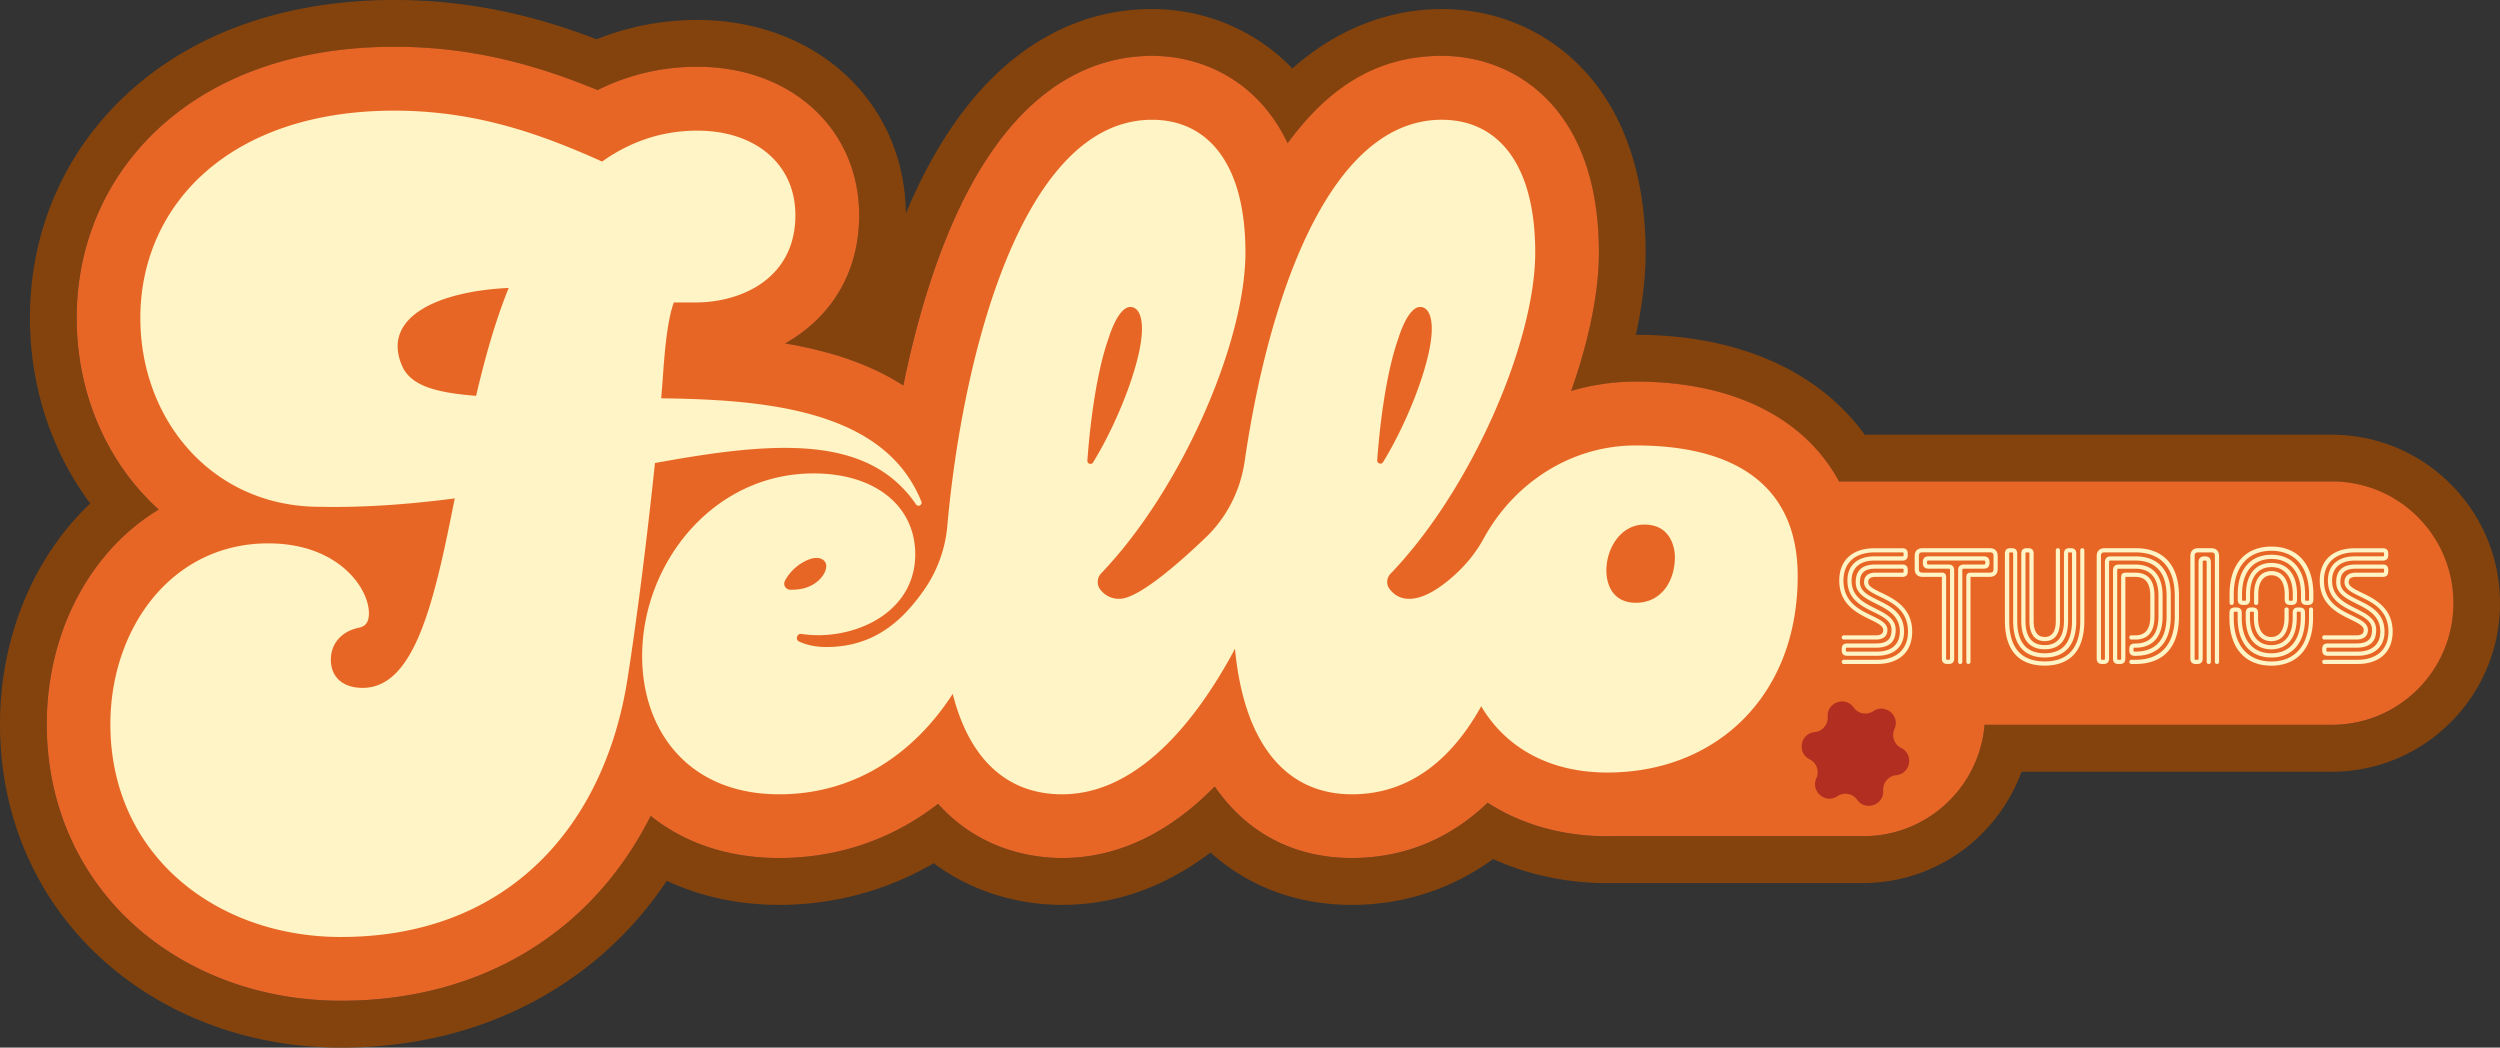 <svg
  viewBox="0 0 210 88"
  xmlns="http://www.w3.org/2000/svg"
>
  <rect x="0" y="0" width="210" height="88" fill="#333333" stroke="none"/>
  <g fillRule="nonzero" fill="none">
    <path
      d="M195.879 36.513h-39.244c-3.934-5.418-10.733-8.391-19.221-8.391.544-2.487.818-4.81.818-6.918 0-6.543-1.878-11.928-5.435-15.572-3.06-3.14-7.214-4.87-11.692-4.87s-8.878 1.72-12.546 4.991C105.5 2.568 101.26.762 96.764.762c-3.925 0-7.585 1.218-10.877 3.621-3.947 2.883-7.242 7.44-9.797 13.552-.035-4.555-1.848-8.704-5.112-11.7-3.202-2.939-7.602-4.555-12.393-4.555A22.62 22.62 0 0 0 50.11 3.3C46.306 1.84 40.532 0 33.129 0c-8.866 0-16.488 2.598-22.04 7.51-5.529 4.894-8.574 11.711-8.574 19.194 0 5.708 1.792 11.201 5.062 15.585a23.05 23.05 0 0 0-1.893 2.038C2.019 48.793 0 54.655 0 60.837c0 7.891 3.174 15.014 8.939 20.058C14.174 85.475 21.169 88 28.633 88c6.039 0 11.58-1.352 16.465-4.018 4.405-2.403 8.075-5.763 10.915-9.995 2.822 1.327 6.059 2.023 9.427 2.023 4.606 0 9.082-1.208 12.993-3.501 4.053 3.032 8.456 3.5 10.784 3.5 4.428 0 8.617-1.477 12.468-4.398 3.202 2.88 7.287 4.399 11.873 4.399 4.312 0 8.4-1.33 11.864-3.852 2.9 1.325 6.2 2.023 9.59 2.023.106 0 .212-.002.313-.005h21.207a14.12 14.12 0 0 0 8.71-3.042 14.404 14.404 0 0 0 4.57-6.31h26.061c7.789 0 14.127-6.348 14.127-14.154s-6.336-14.154-14.127-14.154l.006-.003zm0 24.377h-29.18c-.44 5.238-4.82 9.352-10.162 9.352h-21.18c-.113 0-.226.007-.342.007-3.79 0-7.234-.989-10.059-2.817-3.864 3.718-8.115 4.646-11.395 4.646-4.901 0-8.863-2.137-11.529-6.005-3.886 3.957-8.216 6.005-12.815 6.005-2.313 0-6.867-.57-10.424-4.55-3.826 2.97-8.384 4.55-13.353 4.55-4.21 0-7.892-1.216-10.787-3.534-4.93 9.781-14.234 15.524-26.022 15.524-6.515 0-12.594-2.18-17.115-6.134C6.618 73.65 3.922 67.578 3.922 60.84c0-5.271 1.701-10.247 4.79-14.01a18.082 18.082 0 0 1 4.612-4.02 19.434 19.434 0 0 1-1.312-1.307c-3.597-3.927-5.576-9.18-5.576-14.795 0-6.34 2.576-12.109 7.248-16.245 4.822-4.27 11.546-6.527 19.442-6.527 6.724 0 12.199 1.636 17.064 3.636a18.646 18.646 0 0 1 8.39-1.957c7.87 0 13.583 5.241 13.583 12.465 0 5.127-2.615 8.752-6.22 10.78 1.455.241 2.895.562 4.287.983 2.13.646 4.01 1.498 5.646 2.545.826-4.058 2.006-8.475 3.693-12.596C84.676 7.32 91.737 4.7 96.76 4.7c4.201 0 8.888 2.058 11.39 7.334 2.94-3.967 7.147-7.334 12.952-7.334 6.089 0 13.2 4.323 13.2 16.51 0 3.407-.859 7.473-2.329 11.634a19.226 19.226 0 0 1 5.435-.784c8.19 0 14.202 3.08 17.064 8.391h41.4c5.634 0 10.203 4.575 10.203 10.222 0 5.647-4.567 10.223-10.203 10.223l.006-.005z"
      fill="#84430D"
    />
    <path
      d="M195.879 40.445h-41.4c-2.865-5.312-8.877-8.391-17.065-8.391-1.86 0-3.688.27-5.435.784 1.47-4.161 2.329-8.224 2.329-11.634 0-12.187-7.111-16.51-13.2-16.51-6.09 0-10.011 3.367-12.951 7.334-2.505-5.276-7.19-7.334-11.39-7.334-5.025 0-12.086 2.618-17.193 15.092-1.687 4.121-2.867 8.535-3.693 12.596-1.636-1.047-3.517-1.9-5.646-2.545a34.222 34.222 0 0 0-4.287-.984c3.602-2.028 6.22-5.652 6.22-10.78 0-7.22-5.711-12.464-13.583-12.464a18.62 18.62 0 0 0-8.39 1.957c-4.865-2-10.34-3.637-17.064-3.637-7.894 0-14.617 2.258-19.442 6.528-4.675 4.136-7.247 9.907-7.247 16.245 0 5.614 1.98 10.868 5.575 14.795.42.459.858.895 1.312 1.306a18.04 18.04 0 0 0-4.612 4.02c-3.089 3.764-4.79 8.74-4.79 14.011 0 6.74 2.696 12.81 7.594 17.095 4.521 3.955 10.598 6.134 17.115 6.134 11.785 0 21.091-5.74 26.022-15.524 2.895 2.318 6.578 3.534 10.787 3.534 4.966 0 9.527-1.58 13.353-4.55 3.557 3.98 8.113 4.55 10.424 4.55 4.6 0 8.929-2.048 12.815-6.006 2.666 3.87 6.628 6.006 11.529 6.006 3.28 0 7.531-.928 11.395-4.646 2.825 1.828 6.268 2.817 10.06 2.817.112 0 .226-.005.341-.007h21.18c5.342 0 9.722-4.114 10.162-9.353h29.18c5.633 0 10.202-4.575 10.202-10.222 0-5.647-4.566-10.222-10.202-10.222l-.005.005z"
      fill="#E86625"
    />
    <path
      d="M33.126 9.294c7.01 0 12.498 2.06 17.452 4.275 2.364-1.68 5.03-2.595 8.002-2.595 4.803 0 8.232 2.749 8.232 7.102 0 5.345-4.572 7.33-8.383 7.33H56.6c-.38 1.069-.684 2.749-.913 6.184-.04.557-.089 1.185-.146 1.869 8.97.106 18.788 1.034 21.851 8.67.116.286-.274.493-.448.238-4.06-5.95-12.032-5.279-21.927-3.473-.61 5.824-1.493 12.979-2.306 18.127-1.905 12.217-9.908 21.685-24.082 21.685-10.441 0-19.357-6.87-19.357-17.867 0-8.018 5.107-15.196 13.26-15.196 5.868 0 8.458 3.74 8.458 5.88 0 .99-.533 1.144-.913 1.22-1.372.305-2.286 1.301-2.286 2.673 0 1.373.916 2.366 2.668 2.366 4.405 0 6.024-7.266 7.74-15.917-3.71.484-7.513.784-11.342.706-8.976 0-15.068-7.238-15.068-15.867 0-9.392 7.393-17.41 21.338-17.41zm87.984.767c4.647 0 7.849 3.617 7.849 11.148 0 7.53-5.375 19.935-12.153 26.984-.328.338-.38.87-.104 1.249.396.544.95.86 1.662.86 1.387 0 2.915-1.138 4.05-2.212a11.526 11.526 0 0 0 2.208-2.843c2.51-4.6 7.252-7.829 12.792-7.829 4.428.006 13.593.886 13.593 10.977 0 10.09-6.875 16.497-15.987 16.497-5.062 0-8.646-2.25-10.597-5.566-2.22 4.005-5.656 7.395-10.857 7.395-5.57 0-9.072-4.268-9.827-12.223-3.247 6.089-8.194 12.223-14.517 12.223-4.609 0-7.8-2.923-9.193-8.437-3.023 4.691-7.916 8.437-14.582 8.437-7.62 0-11.506-5.345-11.506-11.607 0-7.789 5.943-15.347 14.404-15.347 5.182 0 8.535 2.746 8.535 6.794 0 4.505-4.266 6.795-8.153 6.795a9.49 9.49 0 0 1-1.397-.104c-.385-.058-.554.475-.201.639.662.31 1.46.459 2.283.459 4.158 0 6.527-2.391 8.226-4.82a11.062 11.062 0 0 0 1.938-5.365c1.259-14.101 6.218-34.104 17.193-34.104 4.647 0 7.848 3.632 7.848 11.148s-5.354 19.89-12.115 26.946c-.365.381-.393.979-.06 1.39.39.482.918.757 1.583.757 1.558 0 4.858-2.858 7.26-5.156 1.777-1.702 2.912-3.957 3.267-6.396 1.933-13.297 6.93-28.69 16.558-28.69zm17.024 34.003c-1.999 0-3.197 2.003-3.197 3.844 0 1.443.717 2.724 2.477 2.724 2.157 0 3.277-1.841 3.277-3.844 0-.721-.32-2.724-2.557-2.724zm-69.568 2.8c-.654 0-1.981.673-2.633 1.927a.507.507 0 0 0 .436.744h.216c1.827 0 2.82-1.22 2.82-1.985 0-.38-.305-.686-.839-.686zm26.368-21.078c-.534 0-1.221.765-1.83 2.674-.909 2.59-1.498 6.532-1.765 10.23-.017.27.34.386.48.153 2.103-3.417 4.106-8.552 4.106-11.223 0-1.07-.307-1.834-.991-1.834zm24.344 0c-.534 0-1.221.765-1.83 2.674-.907 2.583-1.493 6.507-1.762 10.194-.018.283.35.401.495.162 2.097-3.42 4.088-8.533 4.088-11.196 0-1.07-.307-1.834-.991-1.834zm-76.546-1.601c-6.326.305-10.87 2.676-8.84 6.794.795 1.403 2.668 2.008 6.101 2.27.74-3.172 1.609-6.282 2.739-9.064zM158.017 49.782c-.606-.295-1.087-.53-1.087-.87 0-.194.063-.454.617-.454h2.242c.315 0 .464-.146.464-.464v-.111c0-.315-.146-.464-.464-.464h-2.242c-1.12 0-1.667.487-1.667 1.49 0 .944.82 1.357 1.692 1.794.992.496 2.014 1.011 2.014 2.358 0 1.064-.7 1.674-1.919 1.674h-2.502c-.1 0-.11-.012-.11-.11v-.109c0-.1.012-.11.11-.11h2.407c1.12 0 1.666-.488 1.666-1.491 0-.944-.82-1.357-1.691-1.794-.992-.497-2.014-1.011-2.014-2.358 0-1.064.7-1.675 1.918-1.675h2.338c.315 0 .464-.146.464-.464v-.108c0-.315-.146-.464-.464-.464h-2.338c-1.848 0-2.953 1.014-2.953 2.711 0 2.013 1.506 2.747 2.606 3.281.606.295 1.087.53 1.087.87 0 .195-.063.454-.617.454h-2.693c-.106 0-.176.071-.176.177s.07.177.176.177h2.693c.625 0 .97-.288.97-.807 0-.563-.61-.858-1.317-1.201-1.06-.512-2.376-1.148-2.376-2.953 0-1.478.971-2.359 2.6-2.359h2.338c.101 0 .111.013.111.111v.109c0 .1-.012.11-.11.11h-2.34c-1.419 0-2.267.757-2.267 2.026 0 1.574 1.163 2.144 2.19 2.648.813.399 1.518.744 1.518 1.503 0 .8-.393 1.14-1.314 1.14h-2.407c-.314 0-.463.147-.463.465v.108c0 .315.146.464.463.464h2.502c1.42 0 2.268-.757 2.268-2.025 0-1.574-1.163-2.144-2.187-2.648-.813-.399-1.518-.744-1.518-1.504 0-.8.393-1.14 1.314-1.14h2.243c.1 0 .11.013.11.111v.111c0 .101-.012.111-.11.111h-2.243c-.624 0-.969.288-.969.807 0 .563.61.858 1.316 1.2 1.06.513 2.377 1.148 2.377 2.954 0 1.478-.972 2.359-2.6 2.359h-2.79c-.105 0-.176.07-.176.176 0 .106.07.177.176.177h2.79c1.847 0 2.952-1.014 2.952-2.712 0-2.012-1.505-2.746-2.605-3.281h-.003zm9.118-3.733H161.5c-.43 0-.667.237-.667.669v1.069c0 .431.237.668.667.668h1.601l.015.015v6.838c0 .315.146.464.463.464h.109c.314 0 .463-.146.463-.464v-7.385c0-.345-.161-.504-.504-.504h-1.628c-.126 0-.154-.025-.154-.154v-.028c0-.126.025-.154.154-.154h4.596c.126 0 .154.026.154.154v.028c0 .126-.026.154-.154.154h-1.629c-.342 0-.503.161-.503.504v7.675c0 .106.07.177.176.177.106 0 .176-.071.176-.177v-7.675c0-.126.026-.154.154-.154h1.629c.344 0 .503-.161.503-.504v-.028c0-.345-.161-.504-.503-.504h-4.597c-.345 0-.503.161-.503.504v.028c0 .345.16.504.503.504h1.629c.126 0 .153.026.153.154v7.385c0 .1-.012.111-.11.111h-.109c-.1 0-.11-.013-.11-.111V48.47c0-.247-.121-.368-.368-.368h-1.6c-.237 0-.318-.08-.318-.318v-1.069c0-.237.08-.318.317-.318h5.634c.236 0 .317.081.317.318v1.07c0 .237-.08.317-.317.317h-1.601c-.247 0-.368.121-.368.368v7.126c0 .105.07.176.176.176.106 0 .177-.07.177-.176V48.47l.015-.015h1.6c.431 0 .668-.237.668-.668v-1.07c0-.43-.237-.668-.667-.668h-.005zm7.783 0c-.106 0-.176.07-.176.177v5.92c0 2.264-1.005 3.414-2.983 3.414-1.979 0-2.983-1.147-2.983-3.415v-5.632c0-.1.012-.11.11-.11h.109c.1 0 .11.012.11.11v5.632c0 2.015.917 3.082 2.651 3.082 1.735 0 2.65-1.064 2.65-3.082v-5.632c0-.315-.145-.464-.462-.464h-.109c-.314 0-.463.147-.463.464v5.632c0 1.357-.544 2.043-1.616 2.043s-1.616-.688-1.616-2.043v-5.632c0-.1.013-.11.11-.11h.112c.1 0 .11.012.11.11v5.632c0 1.415.698 1.71 1.284 1.71.587 0 1.284-.297 1.284-1.71v-5.92c0-.105-.07-.176-.176-.176-.106 0-.176.07-.176.177v5.92c0 .9-.315 1.359-.932 1.359s-.931-.457-.931-1.36v-5.632c0-.315-.146-.464-.463-.464h-.111c-.315 0-.463.147-.463.464v5.632c0 1.98 1.07 2.396 1.966 2.396 1.626 0 1.966-1.304 1.966-2.396v-5.632c0-.1.012-.11.11-.11h.109c.1 0 .11.012.11.11v5.632c0 1.811-.772 2.73-2.3 2.73-1.528 0-2.301-.919-2.301-2.73v-5.632c0-.315-.146-.464-.463-.464h-.109c-.314 0-.463.147-.463.464v5.632c0 2.464 1.153 3.766 3.336 3.766 2.182 0 3.335-1.302 3.335-3.766v-5.92c0-.105-.07-.176-.176-.176h.01zm4.458 0h-2.585c-.43 0-.667.237-.667.669v8.593c0 .315.146.464.463.464h.11c.315 0 .464-.147.464-.464V47.24c0-.126.025-.154.153-.154h2.064c1.71 0 2.616 1.024 2.616 2.96v1.728c0 1.938-.904 2.961-2.616 2.961h-.055c-.1 0-.11-.012-.11-.11v-.109c0-.1.012-.11.11-.11h.055c1.473 0 2.28-.934 2.28-2.629v-1.728c0-1.695-.81-2.628-2.28-2.628h-1.382c-.345 0-.503.162-.503.505v7.385c0 .315.146.464.463.464h.11c.315 0 .464-.147.464-.464v-6.838l.015-.015h.833c.838 0 1.246.52 1.246 1.591v1.728c0 1.072-.408 1.591-1.246 1.591h-.342c-.106 0-.176.071-.176.177s.07.177.176.177h.342c1.06 0 1.599-.654 1.599-1.945v-1.728c0-1.288-.539-1.944-1.599-1.944h-.833c-.247 0-.367.12-.367.368v6.838c0 .1-.013.11-.111.11h-.111c-.1 0-.11-.012-.11-.11v-7.385c0-.126.024-.154.153-.154h1.382c1.263 0 1.93.787 1.93 2.277v1.728c0 1.49-.667 2.278-1.93 2.278h-.056c-.314 0-.463.146-.463.464v.108c0 .315.146.464.463.464h.056c1.913 0 2.965-1.178 2.965-3.314v-1.728c0-2.136-1.052-3.314-2.965-3.314h-2.064c-.345 0-.504.162-.504.505v8.07c0 .101-.012.112-.11.112h-.111c-.101 0-.111-.013-.111-.111v-8.593c0-.237.08-.318.317-.318h2.585c2.127 0 3.298 1.296 3.298 3.647v1.727c0 2.354-1.17 3.648-3.298 3.648h-.342c-.106 0-.176.07-.176.176 0 .106.07.177.176.177h.342c2.354 0 3.65-1.42 3.65-4v-1.728c0-2.578-1.296-4-3.65-4l-.007.002zm6.348 0h-1.067c-.43 0-.667.237-.667.669v8.593c0 .315.146.464.463.464h.11c.315 0 .464-.147.464-.464V47.24c0-.126.025-.154.153-.154h.028c.126 0 .154.025.154.154v8.358c0 .106.07.177.176.177.106 0 .176-.071.176-.177V47.24c0-.346-.161-.505-.503-.505h-.028c-.345 0-.504.162-.504.505v8.07c0 .101-.012.112-.11.112h-.111c-.1 0-.11-.013-.11-.111v-8.593c0-.237.08-.318.316-.318h1.068c.236 0 .317.08.317.318v8.88c0 .106.07.177.176.177.106 0 .176-.071.176-.177v-8.88c0-.432-.236-.669-.667-.669h-.01zm5.072-.136c-2.2 0-3.511 1.496-3.511 4v.727c0 .105.07.176.176.176.106 0 .176-.07.176-.176v-.727c0-2.285 1.183-3.647 3.162-3.647 1.978 0 3.161 1.365 3.161 3.647v.439c0 .1-.012.111-.11.111h-.111c-.1 0-.11-.013-.11-.111v-.439c0-2.076-1.058-3.314-2.83-3.314s-2.83 1.238-2.83 3.314v.439c0 .315.146.464.464.464h.108c.315 0 .463-.146.463-.464v-.439c0-1.425.67-2.277 1.795-2.277s1.795.852 1.795 2.277v.439c0 .1-.013.111-.111.111h-.108c-.101 0-.111-.013-.111-.111v-.439c0-1.218-.546-1.944-1.46-1.944-.914 0-1.46.726-1.46 1.944v.727c0 .105.07.176.176.176.106 0 .176-.07.176-.176v-.727c0-.996.416-1.591 1.11-1.591.695 0 1.11.595 1.11 1.591v.439c0 .315.146.464.464.464h.108c.314 0 .463-.146.463-.464v-.439c0-1.647-.803-2.628-2.145-2.628-1.341 0-2.144.984-2.144 2.628v.439c0 .1-.013.111-.111.111h-.108c-.101 0-.111-.013-.111-.111v-.439c0-1.854.926-2.96 2.477-2.96 1.55 0 2.477 1.106 2.477 2.96v.439c0 .315.146.464.463.464h.11c.315 0 .464-.146.464-.464v-.439c0-2.504-1.314-4-3.512-4h-.015zm3.338 5.112c-.106 0-.176.071-.176.177v.714c0 2.282-1.18 3.647-3.162 3.647-1.98 0-3.161-1.365-3.161-3.647v-.424c0-.1.012-.111.11-.111h.109c.1 0 .11.013.11.111v.424c0 2.075 1.058 3.314 2.83 3.314s2.83-1.239 2.83-3.314v-.424c0-.315-.147-.464-.464-.464h-.11c-.315 0-.464.146-.464.464v.424c0 1.425-.67 2.277-1.795 2.277s-1.795-.852-1.795-2.277v-.424c0-.1.013-.111.111-.111h.111c.1 0 .11.013.11.111v.424c0 1.215.547 1.944 1.46 1.944.914 0 1.46-.726 1.46-1.944v-.714c0-.106-.07-.177-.176-.177-.105 0-.176.071-.176.177v.714c0 .996-.415 1.591-1.11 1.591-.695 0-1.11-.595-1.11-1.591v-.424c0-.315-.146-.464-.463-.464h-.11c-.315 0-.464.146-.464.464v.424c0 1.647.803 2.628 2.145 2.628 1.341 0 2.144-.984 2.144-2.628v-.424c0-.1.013-.111.111-.111h.11c.102 0 .112.013.112.111v.424c0 1.854-.927 2.96-2.477 2.96-1.55 0-2.477-1.106-2.477-2.96v-.424c0-.315-.146-.464-.463-.464h-.109c-.314 0-.463.146-.463.464v.424c0 2.504 1.314 4 3.512 4 2.197 0 3.511-1.496 3.511-4v-.714c0-.106-.07-.177-.176-.177h.015zm4.244-1.243c-.607-.295-1.087-.53-1.087-.87 0-.194.063-.454.616-.454h2.243c.315 0 .463-.146.463-.464v-.111c0-.315-.146-.464-.463-.464h-2.243c-1.12 0-1.666.487-1.666 1.49 0 .944.82 1.357 1.692 1.794.991.496 2.013 1.011 2.013 2.358 0 1.064-.7 1.674-1.918 1.674h-2.502c-.1 0-.11-.012-.11-.11v-.109c0-.1.01-.11.11-.11h2.407c1.12 0 1.666-.488 1.666-1.491 0-.944-.82-1.357-1.692-1.794-.991-.497-2.013-1.011-2.013-2.358 0-1.064.7-1.675 1.918-1.675h2.338c.315 0 .463-.146.463-.464v-.108c0-.315-.146-.464-.463-.464h-2.338c-1.848 0-2.953 1.014-2.953 2.711 0 2.013 1.505 2.747 2.605 3.281.607.295 1.088.53 1.088.87 0 .195-.063.454-.617.454h-2.693c-.106 0-.177.071-.177.177s.07.177.177.177h2.693c.624 0 .97-.288.97-.807 0-.563-.61-.858-1.317-1.201-1.058-.512-2.377-1.148-2.377-2.953 0-1.478.972-2.359 2.6-2.359h2.34c.1 0 .11.013.11.111v.109c0 .1-.013.11-.11.11h-2.34c-1.419 0-2.267.757-2.267 2.026 0 1.574 1.163 2.144 2.19 2.648.813.399 1.518.744 1.518 1.503 0 .8-.393 1.14-1.314 1.14h-2.407c-.315 0-.463.147-.463.465v.108c0 .315.146.464.463.464h2.502c1.42 0 2.268-.757 2.268-2.025 0-1.574-1.163-2.144-2.19-2.648-.813-.399-1.518-.744-1.518-1.504 0-.8.393-1.14 1.314-1.14h2.243c.1 0 .111.013.111.111v.111c0 .101-.013.111-.11.111h-2.244c-.624 0-.969.288-.969.807 0 .563.61.858 1.317 1.2 1.06.513 2.376 1.148 2.376 2.954 0 1.478-.972 2.359-2.6 2.359h-2.79c-.105 0-.176.07-.176.176 0 .106.07.177.177.177h2.789c1.847 0 2.952-1.014 2.952-2.712 0-2.012-1.505-2.746-2.605-3.281z"
      fill="#FFF4C5"
    />
    <path
      d="M157.365 59.734c1.012-.676 2.273.401 1.77 1.509-.27.595-.02 1.296.564 1.586 1.09.54.79 2.172-.42 2.29a1.21 1.21 0 0 0-1.09 1.281c.077 1.216-1.483 1.773-2.188.782a1.205 1.205 0 0 0-1.654-.302c-1.012.676-2.273-.401-1.77-1.509.27-.595.02-1.296-.563-1.586-1.09-.54-.79-2.172.42-2.29a1.21 1.21 0 0 0 1.09-1.281c-.078-1.216 1.483-1.773 2.188-.782.377.532 1.11.666 1.653.302z"
      fill="#B12E21"
    />
  </g>
</svg>